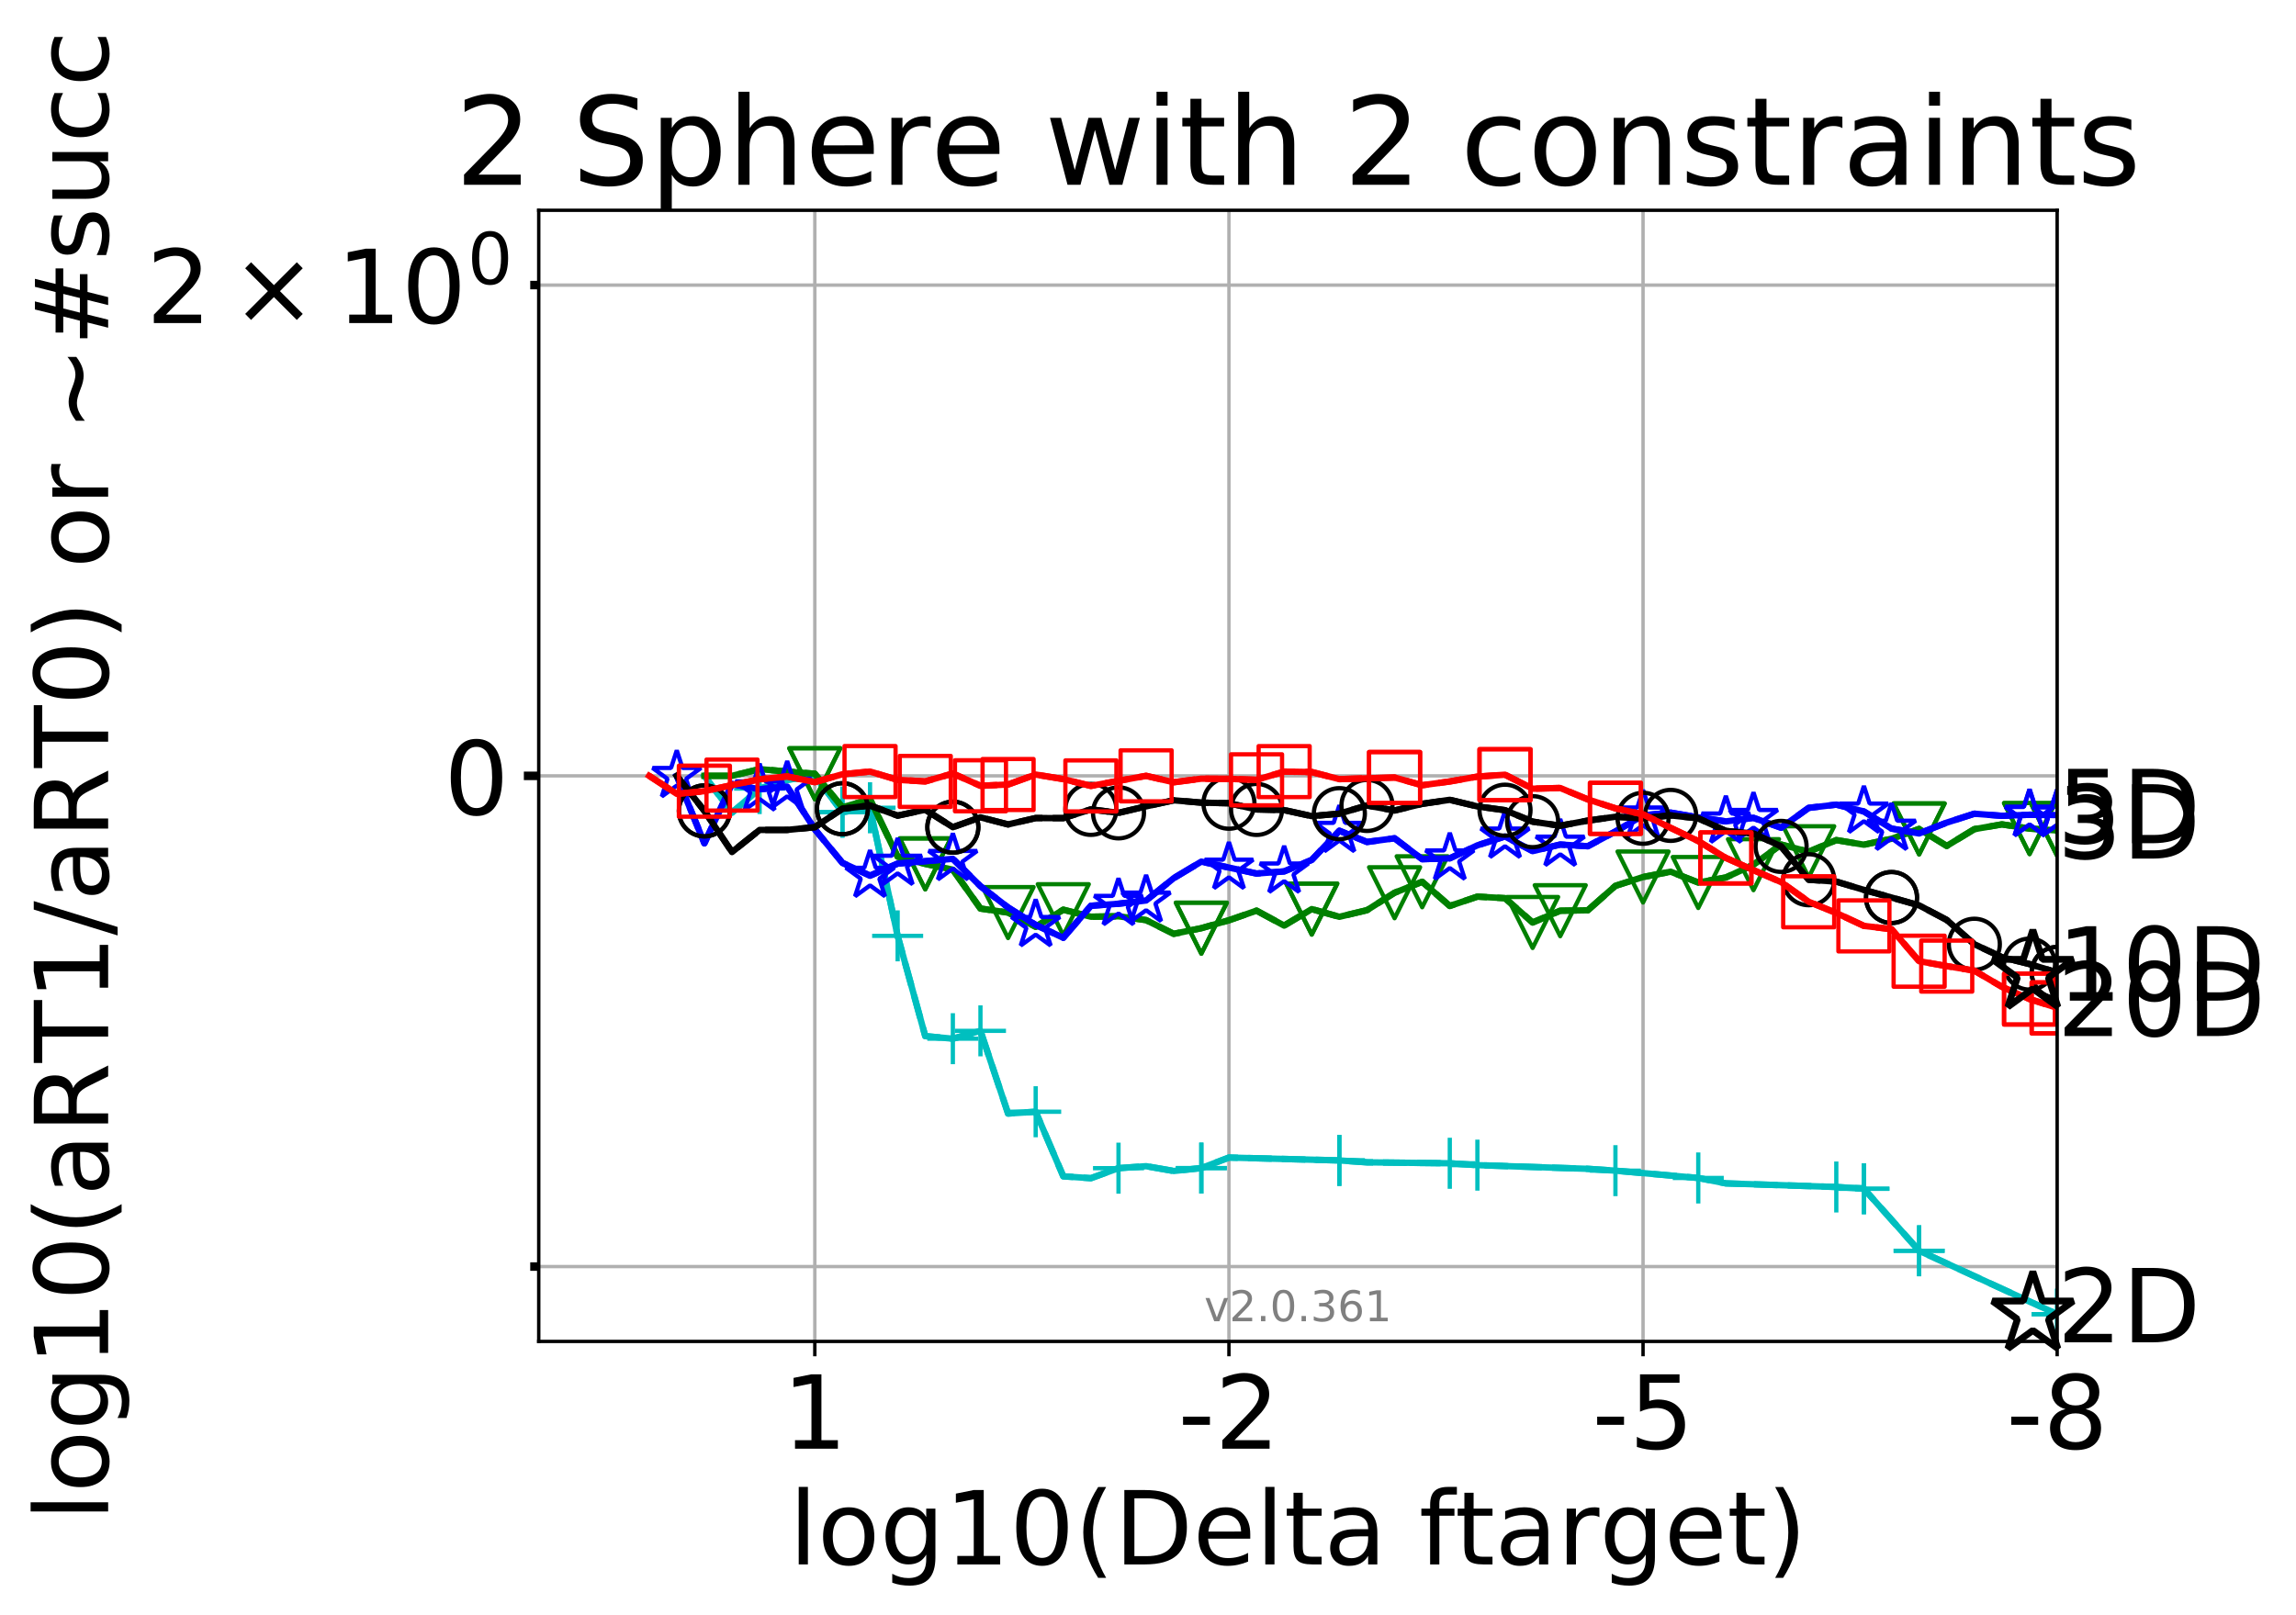 <?xml version="1.0" encoding="utf-8" standalone="no"?>
<!DOCTYPE svg PUBLIC "-//W3C//DTD SVG 1.1//EN"
  "http://www.w3.org/Graphics/SVG/1.1/DTD/svg11.dtd">
<!-- Created with matplotlib (http://matplotlib.org/) -->
<svg height="380pt" version="1.1" viewBox="0 0 540 380" width="540pt" xmlns="http://www.w3.org/2000/svg" xmlns:xlink="http://www.w3.org/1999/xlink">
 <defs>
  <style type="text/css">
*{stroke-linecap:butt;stroke-linejoin:round;}
  </style>
 </defs>
 <g id="figure_1">
  <g id="patch_1">
   <path d="M 0 380.235 
L 540.048 380.235 
L 540.048 0 
L 0 0 
z
" style="fill:#ffffff;"/>
  </g>
  <g id="axes_1">
   <g id="patch_2">
    <path d="M 126.707 315.58 
L 483.827 315.58 
L 483.827 49.468 
L 126.707 49.468 
z
" style="fill:#ffffff;"/>
   </g>
   <g id="matplotlib.axis_1">
    <g id="xtick_1">
     <g id="line2d_1">
      <path clip-path="url(#p5fa9d38472)" d="M 483.827 315.58 
L 483.827 49.468 
" style="fill:none;stroke:#b0b0b0;stroke-linecap:square;stroke-width:0.8;"/>
     </g>
     <g id="line2d_2">
      <defs>
       <path d="M 0 0 
L 0 3.5 
" id="mf16d8c9d19" style="stroke:#000000;stroke-width:0.8;"/>
      </defs>
      <g>
       <use style="stroke:#000000;stroke-width:0.8;" x="483.827" xlink:href="#mf16d8c9d19" y="315.58"/>
      </g>
     </g>
     <g id="text_1">
      <!-- -8 -->
      <defs>
       <path d="M 4.891 31.391 
L 31.203 31.391 
L 31.203 23.391 
L 4.891 23.391 
z
" id="DejaVuSans-2d"/>
       <path d="M 31.781 34.625 
Q 24.75 34.625 20.719 30.859 
Q 16.703 27.094 16.703 20.516 
Q 16.703 13.922 20.719 10.156 
Q 24.75 6.391 31.781 6.391 
Q 38.812 6.391 42.859 10.172 
Q 46.922 13.969 46.922 20.516 
Q 46.922 27.094 42.891 30.859 
Q 38.875 34.625 31.781 34.625 
z
M 21.922 38.812 
Q 15.578 40.375 12.031 44.719 
Q 8.5 49.078 8.5 55.328 
Q 8.5 64.062 14.719 69.141 
Q 20.953 74.219 31.781 74.219 
Q 42.672 74.219 48.875 69.141 
Q 55.078 64.062 55.078 55.328 
Q 55.078 49.078 51.531 44.719 
Q 48 40.375 41.703 38.812 
Q 48.828 37.156 52.797 32.312 
Q 56.781 27.484 56.781 20.516 
Q 56.781 9.906 50.312 4.234 
Q 43.844 -1.422 31.781 -1.422 
Q 19.734 -1.422 13.25 4.234 
Q 6.781 9.906 6.781 20.516 
Q 6.781 27.484 10.781 32.312 
Q 14.797 37.156 21.922 38.812 
z
M 18.312 54.391 
Q 18.312 48.734 21.844 45.562 
Q 25.391 42.391 31.781 42.391 
Q 38.141 42.391 41.719 45.562 
Q 45.312 48.734 45.312 54.391 
Q 45.312 60.062 41.719 63.234 
Q 38.141 66.406 31.781 66.406 
Q 25.391 66.406 21.844 63.234 
Q 18.312 60.062 18.312 54.391 
z
" id="DejaVuSans-38"/>
      </defs>
      <g transform="translate(471.863 340.816)scale(0.24 -0.24)">
       <use xlink:href="#DejaVuSans-2d"/>
       <use x="36.084" xlink:href="#DejaVuSans-38"/>
      </g>
     </g>
    </g>
    <g id="xtick_2">
     <g id="line2d_3">
      <path clip-path="url(#p5fa9d38472)" d="M 386.431 315.58 
L 386.431 49.468 
" style="fill:none;stroke:#b0b0b0;stroke-linecap:square;stroke-width:0.8;"/>
     </g>
     <g id="line2d_4">
      <g>
       <use style="stroke:#000000;stroke-width:0.8;" x="386.431" xlink:href="#mf16d8c9d19" y="315.58"/>
      </g>
     </g>
     <g id="text_2">
      <!-- -5 -->
      <defs>
       <path d="M 10.797 72.906 
L 49.516 72.906 
L 49.516 64.594 
L 19.828 64.594 
L 19.828 46.734 
Q 21.969 47.469 24.109 47.828 
Q 26.266 48.188 28.422 48.188 
Q 40.625 48.188 47.75 41.5 
Q 54.891 34.812 54.891 23.391 
Q 54.891 11.625 47.562 5.094 
Q 40.234 -1.422 26.906 -1.422 
Q 22.312 -1.422 17.547 -0.641 
Q 12.797 0.141 7.719 1.703 
L 7.719 11.625 
Q 12.109 9.234 16.797 8.062 
Q 21.484 6.891 26.703 6.891 
Q 35.156 6.891 40.078 11.328 
Q 45.016 15.766 45.016 23.391 
Q 45.016 31 40.078 35.438 
Q 35.156 39.891 26.703 39.891 
Q 22.75 39.891 18.812 39.016 
Q 14.891 38.141 10.797 36.281 
z
" id="DejaVuSans-35"/>
      </defs>
      <g transform="translate(374.467 340.816)scale(0.24 -0.24)">
       <use xlink:href="#DejaVuSans-2d"/>
       <use x="36.084" xlink:href="#DejaVuSans-35"/>
      </g>
     </g>
    </g>
    <g id="xtick_3">
     <g id="line2d_5">
      <path clip-path="url(#p5fa9d38472)" d="M 289.035 315.58 
L 289.035 49.468 
" style="fill:none;stroke:#b0b0b0;stroke-linecap:square;stroke-width:0.8;"/>
     </g>
     <g id="line2d_6">
      <g>
       <use style="stroke:#000000;stroke-width:0.8;" x="289.035" xlink:href="#mf16d8c9d19" y="315.58"/>
      </g>
     </g>
     <g id="text_3">
      <!-- -2 -->
      <defs>
       <path d="M 19.188 8.297 
L 53.609 8.297 
L 53.609 0 
L 7.328 0 
L 7.328 8.297 
Q 12.938 14.109 22.625 23.891 
Q 32.328 33.688 34.812 36.531 
Q 39.547 41.844 41.422 45.531 
Q 43.312 49.219 43.312 52.781 
Q 43.312 58.594 39.234 62.25 
Q 35.156 65.922 28.609 65.922 
Q 23.969 65.922 18.812 64.312 
Q 13.672 62.703 7.812 59.422 
L 7.812 69.391 
Q 13.766 71.781 18.938 73 
Q 24.125 74.219 28.422 74.219 
Q 39.75 74.219 46.484 68.547 
Q 53.219 62.891 53.219 53.422 
Q 53.219 48.922 51.531 44.891 
Q 49.859 40.875 45.406 35.406 
Q 44.188 33.984 37.641 27.219 
Q 31.109 20.453 19.188 8.297 
z
" id="DejaVuSans-32"/>
      </defs>
      <g transform="translate(277.07 340.816)scale(0.24 -0.24)">
       <use xlink:href="#DejaVuSans-2d"/>
       <use x="36.084" xlink:href="#DejaVuSans-32"/>
      </g>
     </g>
    </g>
    <g id="xtick_4">
     <g id="line2d_7">
      <path clip-path="url(#p5fa9d38472)" d="M 191.638 315.58 
L 191.638 49.468 
" style="fill:none;stroke:#b0b0b0;stroke-linecap:square;stroke-width:0.8;"/>
     </g>
     <g id="line2d_8">
      <g>
       <use style="stroke:#000000;stroke-width:0.8;" x="191.638" xlink:href="#mf16d8c9d19" y="315.58"/>
      </g>
     </g>
     <g id="text_4">
      <!-- 1 -->
      <defs>
       <path d="M 12.406 8.297 
L 28.516 8.297 
L 28.516 63.922 
L 10.984 60.406 
L 10.984 69.391 
L 28.422 72.906 
L 38.281 72.906 
L 38.281 8.297 
L 54.391 8.297 
L 54.391 0 
L 12.406 0 
z
" id="DejaVuSans-31"/>
      </defs>
      <g transform="translate(184.003 340.816)scale(0.24 -0.24)">
       <use xlink:href="#DejaVuSans-31"/>
      </g>
     </g>
    </g>
    <g id="text_5">
     <!-- log10(Delta ftarget) -->
     <defs>
      <path d="M 9.422 75.984 
L 18.406 75.984 
L 18.406 0 
L 9.422 0 
z
" id="DejaVuSans-6c"/>
      <path d="M 30.609 48.391 
Q 23.391 48.391 19.188 42.75 
Q 14.984 37.109 14.984 27.297 
Q 14.984 17.484 19.156 11.844 
Q 23.344 6.203 30.609 6.203 
Q 37.797 6.203 41.984 11.859 
Q 46.188 17.531 46.188 27.297 
Q 46.188 37.016 41.984 42.703 
Q 37.797 48.391 30.609 48.391 
z
M 30.609 56 
Q 42.328 56 49.016 48.375 
Q 55.719 40.766 55.719 27.297 
Q 55.719 13.875 49.016 6.219 
Q 42.328 -1.422 30.609 -1.422 
Q 18.844 -1.422 12.172 6.219 
Q 5.516 13.875 5.516 27.297 
Q 5.516 40.766 12.172 48.375 
Q 18.844 56 30.609 56 
z
" id="DejaVuSans-6f"/>
      <path d="M 45.406 27.984 
Q 45.406 37.75 41.375 43.109 
Q 37.359 48.484 30.078 48.484 
Q 22.859 48.484 18.828 43.109 
Q 14.797 37.75 14.797 27.984 
Q 14.797 18.266 18.828 12.891 
Q 22.859 7.516 30.078 7.516 
Q 37.359 7.516 41.375 12.891 
Q 45.406 18.266 45.406 27.984 
z
M 54.391 6.781 
Q 54.391 -7.172 48.188 -13.984 
Q 42 -20.797 29.203 -20.797 
Q 24.469 -20.797 20.266 -20.094 
Q 16.062 -19.391 12.109 -17.922 
L 12.109 -9.188 
Q 16.062 -11.328 19.922 -12.344 
Q 23.781 -13.375 27.781 -13.375 
Q 36.625 -13.375 41.016 -8.766 
Q 45.406 -4.156 45.406 5.172 
L 45.406 9.625 
Q 42.625 4.781 38.281 2.391 
Q 33.938 0 27.875 0 
Q 17.828 0 11.672 7.656 
Q 5.516 15.328 5.516 27.984 
Q 5.516 40.672 11.672 48.328 
Q 17.828 56 27.875 56 
Q 33.938 56 38.281 53.609 
Q 42.625 51.219 45.406 46.391 
L 45.406 54.688 
L 54.391 54.688 
z
" id="DejaVuSans-67"/>
      <path d="M 31.781 66.406 
Q 24.172 66.406 20.328 58.906 
Q 16.5 51.422 16.5 36.375 
Q 16.5 21.391 20.328 13.891 
Q 24.172 6.391 31.781 6.391 
Q 39.453 6.391 43.281 13.891 
Q 47.125 21.391 47.125 36.375 
Q 47.125 51.422 43.281 58.906 
Q 39.453 66.406 31.781 66.406 
z
M 31.781 74.219 
Q 44.047 74.219 50.516 64.516 
Q 56.984 54.828 56.984 36.375 
Q 56.984 17.969 50.516 8.266 
Q 44.047 -1.422 31.781 -1.422 
Q 19.531 -1.422 13.062 8.266 
Q 6.594 17.969 6.594 36.375 
Q 6.594 54.828 13.062 64.516 
Q 19.531 74.219 31.781 74.219 
z
" id="DejaVuSans-30"/>
      <path d="M 31 75.875 
Q 24.469 64.656 21.281 53.656 
Q 18.109 42.672 18.109 31.391 
Q 18.109 20.125 21.312 9.062 
Q 24.516 -2 31 -13.188 
L 23.188 -13.188 
Q 15.875 -1.703 12.234 9.375 
Q 8.594 20.453 8.594 31.391 
Q 8.594 42.281 12.203 53.312 
Q 15.828 64.359 23.188 75.875 
z
" id="DejaVuSans-28"/>
      <path d="M 19.672 64.797 
L 19.672 8.109 
L 31.594 8.109 
Q 46.688 8.109 53.688 14.938 
Q 60.688 21.781 60.688 36.531 
Q 60.688 51.172 53.688 57.984 
Q 46.688 64.797 31.594 64.797 
z
M 9.812 72.906 
L 30.078 72.906 
Q 51.266 72.906 61.172 64.094 
Q 71.094 55.281 71.094 36.531 
Q 71.094 17.672 61.125 8.828 
Q 51.172 0 30.078 0 
L 9.812 0 
z
" id="DejaVuSans-44"/>
      <path d="M 56.203 29.594 
L 56.203 25.203 
L 14.891 25.203 
Q 15.484 15.922 20.484 11.062 
Q 25.484 6.203 34.422 6.203 
Q 39.594 6.203 44.453 7.469 
Q 49.312 8.734 54.109 11.281 
L 54.109 2.781 
Q 49.266 0.734 44.188 -0.344 
Q 39.109 -1.422 33.891 -1.422 
Q 20.797 -1.422 13.156 6.188 
Q 5.516 13.812 5.516 26.812 
Q 5.516 40.234 12.766 48.109 
Q 20.016 56 32.328 56 
Q 43.359 56 49.781 48.891 
Q 56.203 41.797 56.203 29.594 
z
M 47.219 32.234 
Q 47.125 39.594 43.094 43.984 
Q 39.062 48.391 32.422 48.391 
Q 24.906 48.391 20.391 44.141 
Q 15.875 39.891 15.188 32.172 
z
" id="DejaVuSans-65"/>
      <path d="M 18.312 70.219 
L 18.312 54.688 
L 36.812 54.688 
L 36.812 47.703 
L 18.312 47.703 
L 18.312 18.016 
Q 18.312 11.328 20.141 9.422 
Q 21.969 7.516 27.594 7.516 
L 36.812 7.516 
L 36.812 0 
L 27.594 0 
Q 17.188 0 13.234 3.875 
Q 9.281 7.766 9.281 18.016 
L 9.281 47.703 
L 2.688 47.703 
L 2.688 54.688 
L 9.281 54.688 
L 9.281 70.219 
z
" id="DejaVuSans-74"/>
      <path d="M 34.281 27.484 
Q 23.391 27.484 19.188 25 
Q 14.984 22.516 14.984 16.5 
Q 14.984 11.719 18.141 8.906 
Q 21.297 6.109 26.703 6.109 
Q 34.188 6.109 38.703 11.406 
Q 43.219 16.703 43.219 25.484 
L 43.219 27.484 
z
M 52.203 31.203 
L 52.203 0 
L 43.219 0 
L 43.219 8.297 
Q 40.141 3.328 35.547 0.953 
Q 30.953 -1.422 24.312 -1.422 
Q 15.922 -1.422 10.953 3.297 
Q 6 8.016 6 15.922 
Q 6 25.141 12.172 29.828 
Q 18.359 34.516 30.609 34.516 
L 43.219 34.516 
L 43.219 35.406 
Q 43.219 41.609 39.141 45 
Q 35.062 48.391 27.688 48.391 
Q 23 48.391 18.547 47.266 
Q 14.109 46.141 10.016 43.891 
L 10.016 52.203 
Q 14.938 54.109 19.578 55.047 
Q 24.219 56 28.609 56 
Q 40.484 56 46.344 49.844 
Q 52.203 43.703 52.203 31.203 
z
" id="DejaVuSans-61"/>
      <path id="DejaVuSans-20"/>
      <path d="M 37.109 75.984 
L 37.109 68.5 
L 28.516 68.5 
Q 23.688 68.5 21.797 66.547 
Q 19.922 64.594 19.922 59.516 
L 19.922 54.688 
L 34.719 54.688 
L 34.719 47.703 
L 19.922 47.703 
L 19.922 0 
L 10.891 0 
L 10.891 47.703 
L 2.297 47.703 
L 2.297 54.688 
L 10.891 54.688 
L 10.891 58.5 
Q 10.891 67.625 15.141 71.797 
Q 19.391 75.984 28.609 75.984 
z
" id="DejaVuSans-66"/>
      <path d="M 41.109 46.297 
Q 39.594 47.172 37.812 47.578 
Q 36.031 48 33.891 48 
Q 26.266 48 22.188 43.047 
Q 18.109 38.094 18.109 28.812 
L 18.109 0 
L 9.078 0 
L 9.078 54.688 
L 18.109 54.688 
L 18.109 46.188 
Q 20.953 51.172 25.484 53.578 
Q 30.031 56 36.531 56 
Q 37.453 56 38.578 55.875 
Q 39.703 55.766 41.062 55.516 
z
" id="DejaVuSans-72"/>
      <path d="M 8.016 75.875 
L 15.828 75.875 
Q 23.141 64.359 26.781 53.312 
Q 30.422 42.281 30.422 31.391 
Q 30.422 20.453 26.781 9.375 
Q 23.141 -1.703 15.828 -13.188 
L 8.016 -13.188 
Q 14.5 -2 17.703 9.062 
Q 20.906 20.125 20.906 31.391 
Q 20.906 42.672 17.703 53.656 
Q 14.5 64.656 8.016 75.875 
z
" id="DejaVuSans-29"/>
     </defs>
     <g transform="translate(185.592 368.043)scale(0.24 -0.24)">
      <use xlink:href="#DejaVuSans-6c"/>
      <use x="27.783" xlink:href="#DejaVuSans-6f"/>
      <use x="88.965" xlink:href="#DejaVuSans-67"/>
      <use x="152.441" xlink:href="#DejaVuSans-31"/>
      <use x="216.064" xlink:href="#DejaVuSans-30"/>
      <use x="279.688" xlink:href="#DejaVuSans-28"/>
      <use x="318.701" xlink:href="#DejaVuSans-44"/>
      <use x="395.703" xlink:href="#DejaVuSans-65"/>
      <use x="457.227" xlink:href="#DejaVuSans-6c"/>
      <use x="485.01" xlink:href="#DejaVuSans-74"/>
      <use x="524.219" xlink:href="#DejaVuSans-61"/>
      <use x="585.498" xlink:href="#DejaVuSans-20"/>
      <use x="617.285" xlink:href="#DejaVuSans-66"/>
      <use x="652.475" xlink:href="#DejaVuSans-74"/>
      <use x="691.684" xlink:href="#DejaVuSans-61"/>
      <use x="752.963" xlink:href="#DejaVuSans-72"/>
      <use x="794.061" xlink:href="#DejaVuSans-67"/>
      <use x="857.537" xlink:href="#DejaVuSans-65"/>
      <use x="919.061" xlink:href="#DejaVuSans-74"/>
      <use x="958.27" xlink:href="#DejaVuSans-29"/>
     </g>
    </g>
   </g>
   <g id="matplotlib.axis_2">
    <g id="ytick_1">
     <g id="line2d_9">
      <path clip-path="url(#p5fa9d38472)" d="M 126.707 182.524 
L 483.827 182.524 
" style="fill:none;stroke:#b0b0b0;stroke-linecap:square;stroke-width:0.8;"/>
     </g>
     <g id="line2d_10">
      <defs>
       <path d="M 0 0 
L -3.5 0 
" id="mb67e1ec05f" style="stroke:#000000;stroke-width:2;"/>
      </defs>
      <g>
       <use style="stroke:#000000;stroke-width:2;" x="126.707" xlink:href="#mb67e1ec05f" y="182.524"/>
      </g>
     </g>
     <g id="text_6">
      <!-- 0 -->
      <g transform="translate(104.438 191.642)scale(0.24 -0.24)">
       <use xlink:href="#DejaVuSans-30"/>
      </g>
     </g>
    </g>
    <g id="ytick_2">
     <g id="line2d_11">
      <path clip-path="url(#p5fa9d38472)" d="M 126.707 297.974 
L 483.827 297.974 
" style="fill:none;stroke:#b0b0b0;stroke-linecap:square;stroke-width:0.8;"/>
     </g>
     <g id="line2d_12">
      <defs>
       <path d="M 0 0 
L -2 0 
" id="mf1fe65836f" style="stroke:#000000;stroke-width:2;"/>
      </defs>
      <g>
       <use style="stroke:#000000;stroke-width:2;" x="126.707" xlink:href="#mf1fe65836f" y="297.974"/>
      </g>
     </g>
    </g>
    <g id="ytick_3">
     <g id="line2d_13">
      <path clip-path="url(#p5fa9d38472)" d="M 126.707 67.073 
L 483.827 67.073 
" style="fill:none;stroke:#b0b0b0;stroke-linecap:square;stroke-width:0.8;"/>
     </g>
     <g id="line2d_14">
      <g>
       <use style="stroke:#000000;stroke-width:2;" x="126.707" xlink:href="#mf1fe65836f" y="67.073"/>
      </g>
     </g>
     <g id="text_7">
      <!-- $\mathdefault{2\times10^{0}}$ -->
      <defs>
       <path d="M 70.125 53.719 
L 47.797 31.297 
L 70.125 8.984 
L 64.312 3.078 
L 41.891 25.484 
L 19.484 3.078 
L 13.719 8.984 
L 35.984 31.297 
L 13.719 53.719 
L 19.484 59.625 
L 41.891 37.203 
L 64.312 59.625 
z
" id="DejaVuSans-d7"/>
      </defs>
      <g transform="translate(34.428 76.191)scale(0.24 -0.24)">
       <use transform="translate(0 0.766)" xlink:href="#DejaVuSans-32"/>
       <use transform="translate(83.105 0.766)" xlink:href="#DejaVuSans-d7"/>
       <use transform="translate(186.377 0.766)" xlink:href="#DejaVuSans-31"/>
       <use transform="translate(250 0.766)" xlink:href="#DejaVuSans-30"/>
       <use transform="translate(314.58 39.047)scale(0.7)" xlink:href="#DejaVuSans-30"/>
      </g>
     </g>
    </g>
    <g id="text_8">
     <!-- log10(aRT1/aRT0) or ~#succ -->
     <defs>
      <path d="M 44.391 34.188 
Q 47.562 33.109 50.562 29.594 
Q 53.562 26.078 56.594 19.922 
L 66.609 0 
L 56 0 
L 46.688 18.703 
Q 43.062 26.031 39.672 28.422 
Q 36.281 30.812 30.422 30.812 
L 19.672 30.812 
L 19.672 0 
L 9.812 0 
L 9.812 72.906 
L 32.078 72.906 
Q 44.578 72.906 50.734 67.672 
Q 56.891 62.453 56.891 51.906 
Q 56.891 45.016 53.688 40.469 
Q 50.484 35.938 44.391 34.188 
z
M 19.672 64.797 
L 19.672 38.922 
L 32.078 38.922 
Q 39.203 38.922 42.844 42.219 
Q 46.484 45.516 46.484 51.906 
Q 46.484 58.297 42.844 61.547 
Q 39.203 64.797 32.078 64.797 
z
" id="DejaVuSans-52"/>
      <path d="M -0.297 72.906 
L 61.375 72.906 
L 61.375 64.594 
L 35.5 64.594 
L 35.5 0 
L 25.594 0 
L 25.594 64.594 
L -0.297 64.594 
z
" id="DejaVuSans-54"/>
      <path d="M 25.391 72.906 
L 33.688 72.906 
L 8.297 -9.281 
L 0 -9.281 
z
" id="DejaVuSans-2f"/>
      <path d="M 73.188 39.891 
L 73.188 31.203 
Q 68.062 27.344 63.688 25.688 
Q 59.328 24.031 54.594 24.031 
Q 49.219 24.031 42.094 26.906 
Q 41.547 27.094 41.312 27.203 
Q 40.969 27.344 40.234 27.594 
Q 32.672 30.609 28.078 30.609 
Q 23.781 30.609 19.578 28.734 
Q 15.375 26.859 10.594 22.797 
L 10.594 31.5 
Q 15.719 35.359 20.094 37.031 
Q 24.469 38.719 29.203 38.719 
Q 34.578 38.719 41.75 35.797 
Q 42.234 35.594 42.484 35.5 
Q 42.875 35.359 43.562 35.109 
Q 51.125 32.078 55.719 32.078 
Q 59.906 32.078 64.031 33.938 
Q 68.172 35.797 73.188 39.891 
z
" id="DejaVuSans-7e"/>
      <path d="M 51.125 44 
L 36.922 44 
L 32.812 27.688 
L 47.125 27.688 
z
M 43.797 71.781 
L 38.719 51.516 
L 52.984 51.516 
L 58.109 71.781 
L 65.922 71.781 
L 60.891 51.516 
L 76.125 51.516 
L 76.125 44 
L 58.984 44 
L 54.984 27.688 
L 70.516 27.688 
L 70.516 20.219 
L 53.078 20.219 
L 48 0 
L 40.188 0 
L 45.219 20.219 
L 30.906 20.219 
L 25.875 0 
L 18.016 0 
L 23.094 20.219 
L 7.719 20.219 
L 7.719 27.688 
L 24.906 27.688 
L 29 44 
L 13.281 44 
L 13.281 51.516 
L 30.906 51.516 
L 35.891 71.781 
z
" id="DejaVuSans-23"/>
      <path d="M 44.281 53.078 
L 44.281 44.578 
Q 40.484 46.531 36.375 47.5 
Q 32.281 48.484 27.875 48.484 
Q 21.188 48.484 17.844 46.438 
Q 14.5 44.391 14.5 40.281 
Q 14.5 37.156 16.891 35.375 
Q 19.281 33.594 26.516 31.984 
L 29.594 31.297 
Q 39.156 29.25 43.188 25.516 
Q 47.219 21.781 47.219 15.094 
Q 47.219 7.469 41.188 3.016 
Q 35.156 -1.422 24.609 -1.422 
Q 20.219 -1.422 15.453 -0.562 
Q 10.688 0.297 5.422 2 
L 5.422 11.281 
Q 10.406 8.688 15.234 7.391 
Q 20.062 6.109 24.812 6.109 
Q 31.156 6.109 34.562 8.281 
Q 37.984 10.453 37.984 14.406 
Q 37.984 18.062 35.516 20.016 
Q 33.062 21.969 24.703 23.781 
L 21.578 24.516 
Q 13.234 26.266 9.516 29.906 
Q 5.812 33.547 5.812 39.891 
Q 5.812 47.609 11.281 51.797 
Q 16.75 56 26.812 56 
Q 31.781 56 36.172 55.266 
Q 40.578 54.547 44.281 53.078 
z
" id="DejaVuSans-73"/>
      <path d="M 8.5 21.578 
L 8.5 54.688 
L 17.484 54.688 
L 17.484 21.922 
Q 17.484 14.156 20.5 10.266 
Q 23.531 6.391 29.594 6.391 
Q 36.859 6.391 41.078 11.031 
Q 45.312 15.672 45.312 23.688 
L 45.312 54.688 
L 54.297 54.688 
L 54.297 0 
L 45.312 0 
L 45.312 8.406 
Q 42.047 3.422 37.719 1 
Q 33.406 -1.422 27.688 -1.422 
Q 18.266 -1.422 13.375 4.438 
Q 8.5 10.297 8.5 21.578 
z
M 31.109 56 
z
" id="DejaVuSans-75"/>
      <path d="M 48.781 52.594 
L 48.781 44.188 
Q 44.969 46.297 41.141 47.344 
Q 37.312 48.391 33.406 48.391 
Q 24.656 48.391 19.812 42.844 
Q 14.984 37.312 14.984 27.297 
Q 14.984 17.281 19.812 11.734 
Q 24.656 6.203 33.406 6.203 
Q 37.312 6.203 41.141 7.25 
Q 44.969 8.297 48.781 10.406 
L 48.781 2.094 
Q 45.016 0.344 40.984 -0.531 
Q 36.969 -1.422 32.422 -1.422 
Q 20.062 -1.422 12.781 6.344 
Q 5.516 14.109 5.516 27.297 
Q 5.516 40.672 12.859 48.328 
Q 20.219 56 33.016 56 
Q 37.156 56 41.109 55.141 
Q 45.062 54.297 48.781 52.594 
z
" id="DejaVuSans-63"/>
     </defs>
     <g transform="translate(25.436 357.848)rotate(-90)scale(0.24 -0.24)">
      <use xlink:href="#DejaVuSans-6c"/>
      <use x="27.783" xlink:href="#DejaVuSans-6f"/>
      <use x="88.965" xlink:href="#DejaVuSans-67"/>
      <use x="152.441" xlink:href="#DejaVuSans-31"/>
      <use x="216.064" xlink:href="#DejaVuSans-30"/>
      <use x="279.688" xlink:href="#DejaVuSans-28"/>
      <use x="318.701" xlink:href="#DejaVuSans-61"/>
      <use x="379.98" xlink:href="#DejaVuSans-52"/>
      <use x="449.354" xlink:href="#DejaVuSans-54"/>
      <use x="510.438" xlink:href="#DejaVuSans-31"/>
      <use x="574.061" xlink:href="#DejaVuSans-2f"/>
      <use x="607.752" xlink:href="#DejaVuSans-61"/>
      <use x="669.031" xlink:href="#DejaVuSans-52"/>
      <use x="738.404" xlink:href="#DejaVuSans-54"/>
      <use x="799.488" xlink:href="#DejaVuSans-30"/>
      <use x="863.111" xlink:href="#DejaVuSans-29"/>
      <use x="902.125" xlink:href="#DejaVuSans-20"/>
      <use x="933.912" xlink:href="#DejaVuSans-6f"/>
      <use x="995.094" xlink:href="#DejaVuSans-72"/>
      <use x="1036.207" xlink:href="#DejaVuSans-20"/>
      <use x="1067.994" xlink:href="#DejaVuSans-7e"/>
      <use x="1151.783" xlink:href="#DejaVuSans-23"/>
      <use x="1235.572" xlink:href="#DejaVuSans-73"/>
      <use x="1287.672" xlink:href="#DejaVuSans-75"/>
      <use x="1351.051" xlink:href="#DejaVuSans-63"/>
      <use x="1406.031" xlink:href="#DejaVuSans-63"/>
     </g>
    </g>
   </g>
   <g id="line2d_15">
    <path clip-path="url(#p5fa9d38472)" d="M 165.666 182.524 
L 172.159 191.178 
L 178.652 185.525 
L 185.145 183.473 
L 191.638 182.524 
L 198.131 191.067 
L 204.625 190.039 
L 211.118 220.166 
L 217.611 243.758 
L 224.104 244.363 
L 230.597 242.517 
L 237.09 261.972 
L 243.583 261.549 
L 250.076 276.74 
L 256.569 277.182 
L 263.062 274.823 
L 269.555 274.355 
L 276.049 275.485 
L 282.542 274.801 
L 289.035 272.325 
L 315.007 273.002 
L 321.5 273.448 
L 340.979 273.672 
L 347.473 274.11 
L 373.445 274.978 
L 379.938 275.41 
L 399.417 277.127 
L 405.91 278.403 
L 431.883 279.249 
L 438.376 279.67 
L 451.362 294.259 
L 483.827 309.169 
" style="fill:none;stroke:#00bfbf;stroke-dasharray:5.55,2.4;stroke-dashoffset:0;stroke-width:1.5;"/>
   </g>
   <g id="line2d_16">
    <defs>
     <path d="M -6 0 
L 6 0 
M 0 6 
L 0 -6 
" id="mc8a406c717" style="stroke:#00bfbf;"/>
    </defs>
    <g clip-path="url(#p5fa9d38472)">
     <use style="fill:none;stroke:#00bfbf;" x="198.131" xlink:href="#mc8a406c717" y="191.067"/>
     <use style="fill:none;stroke:#00bfbf;" x="204.625" xlink:href="#mc8a406c717" y="190.039"/>
     <use style="fill:none;stroke:#00bfbf;" x="224.104" xlink:href="#mc8a406c717" y="244.363"/>
     <use style="fill:none;stroke:#00bfbf;" x="243.583" xlink:href="#mc8a406c717" y="261.549"/>
     <use style="fill:none;stroke:#00bfbf;" x="282.542" xlink:href="#mc8a406c717" y="274.801"/>
     <use style="fill:none;stroke:#00bfbf;" x="315.007" xlink:href="#mc8a406c717" y="273.002"/>
     <use style="fill:none;stroke:#00bfbf;" x="340.979" xlink:href="#mc8a406c717" y="273.672"/>
     <use style="fill:none;stroke:#00bfbf;" x="379.938" xlink:href="#mc8a406c717" y="275.41"/>
     <use style="fill:none;stroke:#00bfbf;" x="431.883" xlink:href="#mc8a406c717" y="279.249"/>
     <use style="fill:none;stroke:#00bfbf;" x="438.376" xlink:href="#mc8a406c717" y="279.67"/>
     <use style="fill:none;stroke:#00bfbf;" x="451.362" xlink:href="#mc8a406c717" y="294.259"/>
     <use style="fill:none;stroke:#00bfbf;" x="483.827" xlink:href="#mc8a406c717" y="309.169"/>
    </g>
   </g>
   <g id="line2d_17"/>
   <g id="line2d_18">
    <path clip-path="url(#p5fa9d38472)" d="M 165.666 182.524 
L 172.159 191.178 
L 178.652 185.525 
L 185.145 183.473 
L 191.638 182.524 
L 198.131 191.067 
L 204.625 190.039 
L 211.118 220.166 
L 217.611 243.758 
L 224.104 244.363 
L 230.597 242.517 
L 237.09 261.972 
L 243.583 261.549 
L 250.076 276.74 
L 256.569 277.182 
L 263.062 274.823 
L 269.555 274.355 
L 276.049 275.485 
L 282.542 274.801 
L 289.035 272.325 
L 315.007 273.002 
L 321.5 273.448 
L 340.979 273.672 
L 347.473 274.11 
L 373.445 274.978 
L 379.938 275.41 
L 399.417 277.127 
L 405.91 278.403 
L 431.883 279.249 
L 438.376 279.67 
L 451.362 294.259 
L 483.827 309.169 
" style="fill:none;stroke:#00bfbf;stroke-linecap:square;stroke-width:1.5;"/>
   </g>
   <g id="line2d_19">
    <g clip-path="url(#p5fa9d38472)">
     <use style="fill:none;stroke:#00bfbf;" x="178.652" xlink:href="#mc8a406c717" y="185.525"/>
     <use style="fill:none;stroke:#00bfbf;" x="198.131" xlink:href="#mc8a406c717" y="191.067"/>
     <use style="fill:none;stroke:#00bfbf;" x="211.118" xlink:href="#mc8a406c717" y="220.166"/>
     <use style="fill:none;stroke:#00bfbf;" x="230.597" xlink:href="#mc8a406c717" y="242.517"/>
     <use style="fill:none;stroke:#00bfbf;" x="263.062" xlink:href="#mc8a406c717" y="274.823"/>
     <use style="fill:none;stroke:#00bfbf;" x="282.542" xlink:href="#mc8a406c717" y="274.801"/>
     <use style="fill:none;stroke:#00bfbf;" x="315.007" xlink:href="#mc8a406c717" y="273.002"/>
     <use style="fill:none;stroke:#00bfbf;" x="347.473" xlink:href="#mc8a406c717" y="274.11"/>
     <use style="fill:none;stroke:#00bfbf;" x="399.417" xlink:href="#mc8a406c717" y="277.127"/>
     <use style="fill:none;stroke:#00bfbf;" x="438.376" xlink:href="#mc8a406c717" y="279.67"/>
     <use style="fill:none;stroke:#00bfbf;" x="451.362" xlink:href="#mc8a406c717" y="294.259"/>
     <use style="fill:none;stroke:#00bfbf;" x="483.827" xlink:href="#mc8a406c717" y="309.169"/>
    </g>
   </g>
   <g id="line2d_20">
    <path clip-path="url(#p5fa9d38472)" d="M 165.666 182.524 
L 172.159 182.524 
L 178.652 180.945 
L 185.145 181.514 
L 191.638 182.032 
L 198.131 189.928 
L 204.625 188.046 
L 211.118 201.53 
L 217.611 203.238 
L 224.104 204.601 
L 230.597 213.748 
L 237.09 214.69 
L 243.583 218.033 
L 250.076 214.016 
L 256.569 215.664 
L 263.062 215.562 
L 269.555 216.465 
L 276.049 219.691 
L 282.542 218.365 
L 289.035 216.501 
L 295.528 214.238 
L 302.021 217.752 
L 308.514 213.874 
L 315.007 215.686 
L 321.5 214.13 
L 327.993 210.026 
L 334.486 207.446 
L 340.979 213.135 
L 347.473 210.938 
L 353.966 211.308 
L 360.459 217.024 
L 366.952 214.256 
L 373.445 214.148 
L 379.938 208.402 
L 386.431 206.328 
L 392.924 205.075 
L 399.417 207.618 
L 405.91 206.433 
L 412.404 203.422 
L 418.897 198.684 
L 425.39 200.383 
L 431.883 197.641 
L 438.376 198.726 
L 444.869 197.326 
L 451.362 195.017 
L 457.855 199.014 
L 464.348 195.064 
L 470.841 193.942 
L 477.334 194.932 
L 483.827 195.369 
" style="fill:none;stroke:#008000;stroke-dasharray:5.55,2.4;stroke-dashoffset:0;stroke-width:1.5;"/>
   </g>
   <g id="line2d_21">
    <defs>
     <path d="M -0 6 
L 6 -6 
L -6 -6 
z
" id="mf3b83cc2a4" style="stroke:#008000;stroke-linejoin:miter;"/>
    </defs>
    <g clip-path="url(#p5fa9d38472)">
     <use style="fill:none;stroke:#008000;stroke-linejoin:miter;" x="191.638" xlink:href="#mf3b83cc2a4" y="182.032"/>
     <use style="fill:none;stroke:#008000;stroke-linejoin:miter;" x="217.611" xlink:href="#mf3b83cc2a4" y="203.238"/>
     <use style="fill:none;stroke:#008000;stroke-linejoin:miter;" x="250.076" xlink:href="#mf3b83cc2a4" y="214.016"/>
     <use style="fill:none;stroke:#008000;stroke-linejoin:miter;" x="282.542" xlink:href="#mf3b83cc2a4" y="218.365"/>
     <use style="fill:none;stroke:#008000;stroke-linejoin:miter;" x="308.514" xlink:href="#mf3b83cc2a4" y="213.874"/>
     <use style="fill:none;stroke:#008000;stroke-linejoin:miter;" x="334.486" xlink:href="#mf3b83cc2a4" y="207.446"/>
     <use style="fill:none;stroke:#008000;stroke-linejoin:miter;" x="360.459" xlink:href="#mf3b83cc2a4" y="217.024"/>
     <use style="fill:none;stroke:#008000;stroke-linejoin:miter;" x="399.417" xlink:href="#mf3b83cc2a4" y="207.618"/>
     <use style="fill:none;stroke:#008000;stroke-linejoin:miter;" x="425.39" xlink:href="#mf3b83cc2a4" y="200.383"/>
     <use style="fill:none;stroke:#008000;stroke-linejoin:miter;" x="451.362" xlink:href="#mf3b83cc2a4" y="195.017"/>
     <use style="fill:none;stroke:#008000;stroke-linejoin:miter;" x="477.334" xlink:href="#mf3b83cc2a4" y="194.932"/>
     <use style="fill:none;stroke:#008000;stroke-linejoin:miter;" x="483.827" xlink:href="#mf3b83cc2a4" y="195.369"/>
    </g>
   </g>
   <g id="line2d_22"/>
   <g id="line2d_23">
    <path clip-path="url(#p5fa9d38472)" d="M 165.666 182.524 
L 172.159 182.524 
L 178.652 180.945 
L 185.145 181.514 
L 191.638 182.032 
L 198.131 189.928 
L 204.625 188.046 
L 211.118 201.53 
L 217.611 203.238 
L 224.104 204.601 
L 230.597 213.748 
L 237.09 214.69 
L 243.583 218.033 
L 250.076 214.016 
L 256.569 215.664 
L 263.062 215.562 
L 269.555 216.465 
L 276.049 219.691 
L 282.542 218.365 
L 289.035 216.501 
L 295.528 214.238 
L 302.021 217.752 
L 308.514 213.874 
L 315.007 215.686 
L 321.5 214.13 
L 327.993 210.026 
L 334.486 207.446 
L 340.979 213.135 
L 347.473 210.938 
L 353.966 211.308 
L 360.459 217.024 
L 366.952 214.256 
L 373.445 214.148 
L 379.938 208.402 
L 386.431 206.328 
L 392.924 205.075 
L 399.417 207.618 
L 405.91 206.433 
L 412.404 203.422 
L 418.897 198.684 
L 425.39 200.383 
L 431.883 197.641 
L 438.376 198.726 
L 444.869 197.326 
L 451.362 195.017 
L 457.855 199.014 
L 464.348 195.064 
L 470.841 193.942 
L 477.334 194.932 
L 483.827 195.369 
" style="fill:none;stroke:#008000;stroke-linecap:square;stroke-width:1.5;"/>
   </g>
   <g id="line2d_24">
    <g clip-path="url(#p5fa9d38472)">
     <use style="fill:none;stroke:#008000;stroke-linejoin:miter;" x="191.638" xlink:href="#mf3b83cc2a4" y="182.032"/>
     <use style="fill:none;stroke:#008000;stroke-linejoin:miter;" x="217.611" xlink:href="#mf3b83cc2a4" y="203.238"/>
     <use style="fill:none;stroke:#008000;stroke-linejoin:miter;" x="237.09" xlink:href="#mf3b83cc2a4" y="214.69"/>
     <use style="fill:none;stroke:#008000;stroke-linejoin:miter;" x="282.542" xlink:href="#mf3b83cc2a4" y="218.365"/>
     <use style="fill:none;stroke:#008000;stroke-linejoin:miter;" x="308.514" xlink:href="#mf3b83cc2a4" y="213.874"/>
     <use style="fill:none;stroke:#008000;stroke-linejoin:miter;" x="327.993" xlink:href="#mf3b83cc2a4" y="210.026"/>
     <use style="fill:none;stroke:#008000;stroke-linejoin:miter;" x="366.952" xlink:href="#mf3b83cc2a4" y="214.256"/>
     <use style="fill:none;stroke:#008000;stroke-linejoin:miter;" x="386.431" xlink:href="#mf3b83cc2a4" y="206.328"/>
     <use style="fill:none;stroke:#008000;stroke-linejoin:miter;" x="412.404" xlink:href="#mf3b83cc2a4" y="203.422"/>
     <use style="fill:none;stroke:#008000;stroke-linejoin:miter;" x="451.362" xlink:href="#mf3b83cc2a4" y="195.017"/>
     <use style="fill:none;stroke:#008000;stroke-linejoin:miter;" x="477.334" xlink:href="#mf3b83cc2a4" y="194.932"/>
     <use style="fill:none;stroke:#008000;stroke-linejoin:miter;" x="483.827" xlink:href="#mf3b83cc2a4" y="195.369"/>
    </g>
   </g>
   <g id="line2d_25">
    <path clip-path="url(#p5fa9d38472)" d="M 159.173 182.524 
L 165.666 198.399 
L 172.159 184.449 
L 178.652 185.686 
L 185.145 185.051 
L 191.638 195.093 
L 198.131 202.992 
L 204.625 206.008 
L 211.118 203.172 
L 217.611 202.604 
L 224.104 202.05 
L 230.597 208.492 
L 237.09 213.483 
L 243.583 217.594 
L 250.076 220.623 
L 256.569 213.092 
L 263.062 212.616 
L 269.555 211.848 
L 276.049 206.594 
L 282.542 202.705 
L 289.035 204.104 
L 295.528 205.507 
L 302.021 205.005 
L 308.514 202.302 
L 315.007 195.438 
L 321.5 198.081 
L 327.993 197.215 
L 334.486 202.132 
L 340.979 201.931 
L 347.473 198.872 
L 353.966 196.788 
L 360.459 200.233 
L 366.952 198.687 
L 373.445 199.084 
L 379.938 195.615 
L 386.431 191.83 
L 392.924 191.183 
L 399.417 192.294 
L 405.91 193.245 
L 412.404 192.41 
L 418.897 194.731 
L 425.39 190.059 
L 431.883 189.298 
L 438.376 190.906 
L 444.869 194.935 
L 451.362 196.082 
L 457.855 193.529 
L 464.348 191.437 
L 470.841 191.93 
L 477.334 191.679 
L 483.827 191.755 
" style="fill:none;stroke:#0000ff;stroke-dasharray:5.55,2.4;stroke-dashoffset:0;stroke-width:1.5;"/>
   </g>
   <g id="line2d_26">
    <defs>
     <path d="M 0 -6 
L -1.347 -1.854 
L -5.706 -1.854 
L -2.18 0.708 
L -3.527 4.854 
L -0 2.292 
L 3.527 4.854 
L 2.18 0.708 
L 5.706 -1.854 
L 1.347 -1.854 
z
" id="md149a877c9" style="stroke:#0000ff;stroke-linejoin:bevel;"/>
    </defs>
    <g clip-path="url(#p5fa9d38472)">
     <use style="fill:none;stroke:#0000ff;stroke-linejoin:bevel;" x="159.173" xlink:href="#md149a877c9" y="182.524"/>
     <use style="fill:none;stroke:#0000ff;stroke-linejoin:bevel;" x="185.145" xlink:href="#md149a877c9" y="185.051"/>
     <use style="fill:none;stroke:#0000ff;stroke-linejoin:bevel;" x="211.118" xlink:href="#md149a877c9" y="203.172"/>
     <use style="fill:none;stroke:#0000ff;stroke-linejoin:bevel;" x="243.583" xlink:href="#md149a877c9" y="217.594"/>
     <use style="fill:none;stroke:#0000ff;stroke-linejoin:bevel;" x="269.555" xlink:href="#md149a877c9" y="211.848"/>
     <use style="fill:none;stroke:#0000ff;stroke-linejoin:bevel;" x="302.021" xlink:href="#md149a877c9" y="205.005"/>
     <use style="fill:none;stroke:#0000ff;stroke-linejoin:bevel;" x="340.979" xlink:href="#md149a877c9" y="201.931"/>
     <use style="fill:none;stroke:#0000ff;stroke-linejoin:bevel;" x="366.952" xlink:href="#md149a877c9" y="198.687"/>
     <use style="fill:none;stroke:#0000ff;stroke-linejoin:bevel;" x="405.91" xlink:href="#md149a877c9" y="193.245"/>
     <use style="fill:none;stroke:#0000ff;stroke-linejoin:bevel;" x="438.376" xlink:href="#md149a877c9" y="190.906"/>
     <use style="fill:none;stroke:#0000ff;stroke-linejoin:bevel;" x="477.334" xlink:href="#md149a877c9" y="191.679"/>
     <use style="fill:none;stroke:#0000ff;stroke-linejoin:bevel;" x="483.827" xlink:href="#md149a877c9" y="191.755"/>
    </g>
   </g>
   <g id="line2d_27"/>
   <g id="line2d_28">
    <path clip-path="url(#p5fa9d38472)" d="M 159.173 182.524 
L 165.666 198.399 
L 172.159 184.449 
L 178.652 185.686 
L 185.145 185.051 
L 191.638 195.093 
L 198.131 202.992 
L 204.625 206.008 
L 211.118 203.172 
L 217.611 202.604 
L 224.104 202.05 
L 230.597 208.492 
L 237.09 213.483 
L 243.583 217.594 
L 250.076 220.623 
L 256.569 213.092 
L 263.062 212.616 
L 269.555 211.848 
L 276.049 206.594 
L 282.542 202.705 
L 289.035 204.104 
L 295.528 205.507 
L 302.021 205.005 
L 308.514 202.302 
L 315.007 195.438 
L 321.5 198.081 
L 327.993 197.215 
L 334.486 202.132 
L 340.979 201.931 
L 347.473 198.872 
L 353.966 196.788 
L 360.459 200.233 
L 366.952 198.687 
L 373.445 199.084 
L 379.938 195.615 
L 386.431 191.83 
L 392.924 191.183 
L 399.417 192.294 
L 405.91 193.245 
L 412.404 192.41 
L 418.897 194.731 
L 425.39 190.059 
L 431.883 189.298 
L 438.376 190.906 
L 444.869 194.935 
L 451.362 196.082 
L 457.855 193.529 
L 464.348 191.437 
L 470.841 191.93 
L 477.334 191.679 
L 483.827 191.755 
" style="fill:none;stroke:#0000ff;stroke-linecap:square;stroke-width:1.5;"/>
   </g>
   <g id="line2d_29">
    <g clip-path="url(#p5fa9d38472)">
     <use style="fill:none;stroke:#0000ff;stroke-linejoin:bevel;" x="178.652" xlink:href="#md149a877c9" y="185.686"/>
     <use style="fill:none;stroke:#0000ff;stroke-linejoin:bevel;" x="204.625" xlink:href="#md149a877c9" y="206.008"/>
     <use style="fill:none;stroke:#0000ff;stroke-linejoin:bevel;" x="224.104" xlink:href="#md149a877c9" y="202.05"/>
     <use style="fill:none;stroke:#0000ff;stroke-linejoin:bevel;" x="263.062" xlink:href="#md149a877c9" y="212.616"/>
     <use style="fill:none;stroke:#0000ff;stroke-linejoin:bevel;" x="289.035" xlink:href="#md149a877c9" y="204.104"/>
     <use style="fill:none;stroke:#0000ff;stroke-linejoin:bevel;" x="315.007" xlink:href="#md149a877c9" y="195.438"/>
     <use style="fill:none;stroke:#0000ff;stroke-linejoin:bevel;" x="353.966" xlink:href="#md149a877c9" y="196.788"/>
     <use style="fill:none;stroke:#0000ff;stroke-linejoin:bevel;" x="386.431" xlink:href="#md149a877c9" y="191.83"/>
     <use style="fill:none;stroke:#0000ff;stroke-linejoin:bevel;" x="412.404" xlink:href="#md149a877c9" y="192.41"/>
     <use style="fill:none;stroke:#0000ff;stroke-linejoin:bevel;" x="444.869" xlink:href="#md149a877c9" y="194.935"/>
     <use style="fill:none;stroke:#0000ff;stroke-linejoin:bevel;" x="477.334" xlink:href="#md149a877c9" y="191.679"/>
     <use style="fill:none;stroke:#0000ff;stroke-linejoin:bevel;" x="483.827" xlink:href="#md149a877c9" y="191.755"/>
    </g>
   </g>
   <g id="line2d_30">
    <path clip-path="url(#p5fa9d38472)" d="M 159.173 182.524 
L 165.666 190.768 
L 172.159 200.451 
L 178.652 195.251 
L 185.145 195.243 
L 191.638 194.607 
L 198.131 190.256 
L 204.625 189.501 
L 211.118 191.886 
L 217.611 190.495 
L 224.104 194.604 
L 230.597 192.283 
L 237.09 193.954 
L 243.583 192.456 
L 250.076 192.476 
L 256.569 190.411 
L 263.062 191.234 
L 269.555 189.702 
L 276.049 188.278 
L 282.542 188.829 
L 289.035 188.97 
L 295.528 190.426 
L 302.021 190.581 
L 308.514 192.002 
L 315.007 191.419 
L 321.5 189.491 
L 327.993 190.677 
L 334.486 189.111 
L 340.979 188.163 
L 347.473 189.717 
L 353.966 190.606 
L 360.459 193.301 
L 366.952 194.258 
L 373.445 193.053 
L 379.938 192.155 
L 386.431 192.509 
L 392.924 191.828 
L 399.417 192.518 
L 405.91 195.485 
L 412.404 196.105 
L 418.897 199.121 
L 425.39 206.964 
L 431.883 207.411 
L 438.376 209.361 
L 444.869 211.151 
L 451.362 212.995 
L 457.855 216.424 
L 464.348 222.141 
L 470.841 225.199 
L 477.334 226.81 
L 483.827 228.783 
" style="fill:none;stroke:#000000;stroke-dasharray:5.55,2.4;stroke-dashoffset:0;stroke-width:1.5;"/>
   </g>
   <g id="line2d_31">
    <defs>
     <path d="M 0 6 
C 1.591 6 3.117 5.368 4.243 4.243 
C 5.368 3.117 6 1.591 6 0 
C 6 -1.591 5.368 -3.117 4.243 -4.243 
C 3.117 -5.368 1.591 -6 0 -6 
C -1.591 -6 -3.117 -5.368 -4.243 -4.243 
C -5.368 -3.117 -6 -1.591 -6 0 
C -6 1.591 -5.368 3.117 -4.243 4.243 
C -3.117 5.368 -1.591 6 0 6 
z
" id="mb864999e58" style="stroke:#000000;"/>
    </defs>
    <g clip-path="url(#p5fa9d38472)">
     <use style="fill:none;stroke:#000000;" x="165.666" xlink:href="#mb864999e58" y="190.768"/>
     <use style="fill:none;stroke:#000000;" x="198.131" xlink:href="#mb864999e58" y="190.256"/>
     <use style="fill:none;stroke:#000000;" x="224.104" xlink:href="#mb864999e58" y="194.604"/>
     <use style="fill:none;stroke:#000000;" x="263.062" xlink:href="#mb864999e58" y="191.234"/>
     <use style="fill:none;stroke:#000000;" x="295.528" xlink:href="#mb864999e58" y="190.426"/>
     <use style="fill:none;stroke:#000000;" x="315.007" xlink:href="#mb864999e58" y="191.419"/>
     <use style="fill:none;stroke:#000000;" x="353.966" xlink:href="#mb864999e58" y="190.606"/>
     <use style="fill:none;stroke:#000000;" x="386.431" xlink:href="#mb864999e58" y="192.509"/>
     <use style="fill:none;stroke:#000000;" x="418.897" xlink:href="#mb864999e58" y="199.121"/>
     <use style="fill:none;stroke:#000000;" x="444.869" xlink:href="#mb864999e58" y="211.151"/>
     <use style="fill:none;stroke:#000000;" x="464.348" xlink:href="#mb864999e58" y="222.141"/>
     <use style="fill:none;stroke:#000000;" x="483.827" xlink:href="#mb864999e58" y="228.783"/>
    </g>
   </g>
   <g id="line2d_32"/>
   <g id="line2d_33">
    <path clip-path="url(#p5fa9d38472)" d="M 159.173 182.524 
L 165.666 190.768 
L 172.159 200.451 
L 178.652 195.251 
L 185.145 195.243 
L 191.638 194.607 
L 198.131 190.256 
L 204.625 189.501 
L 211.118 191.886 
L 217.611 190.495 
L 224.104 194.604 
L 230.597 192.283 
L 237.09 193.954 
L 243.583 192.456 
L 250.076 192.476 
L 256.569 190.411 
L 263.062 191.234 
L 269.555 189.702 
L 276.049 188.278 
L 282.542 188.829 
L 289.035 188.97 
L 295.528 190.426 
L 302.021 190.581 
L 308.514 192.002 
L 315.007 191.419 
L 321.5 189.491 
L 327.993 190.677 
L 334.486 189.111 
L 340.979 188.163 
L 347.473 189.717 
L 353.966 190.606 
L 360.459 193.301 
L 366.952 194.258 
L 373.445 193.053 
L 379.938 192.155 
L 386.431 192.509 
L 392.924 191.828 
L 399.417 192.518 
L 405.91 195.485 
L 412.404 196.105 
L 418.897 199.121 
L 425.39 206.964 
L 431.883 207.411 
L 438.376 209.361 
L 444.869 211.151 
L 451.362 212.995 
L 457.855 216.424 
L 464.348 222.141 
L 470.841 225.199 
L 477.334 226.81 
L 483.827 228.783 
" style="fill:none;stroke:#000000;stroke-linecap:square;stroke-width:1.5;"/>
   </g>
   <g id="line2d_34">
    <g clip-path="url(#p5fa9d38472)">
     <use style="fill:none;stroke:#000000;" x="165.666" xlink:href="#mb864999e58" y="190.768"/>
     <use style="fill:none;stroke:#000000;" x="198.131" xlink:href="#mb864999e58" y="190.256"/>
     <use style="fill:none;stroke:#000000;" x="224.104" xlink:href="#mb864999e58" y="194.604"/>
     <use style="fill:none;stroke:#000000;" x="256.569" xlink:href="#mb864999e58" y="190.411"/>
     <use style="fill:none;stroke:#000000;" x="289.035" xlink:href="#mb864999e58" y="188.97"/>
     <use style="fill:none;stroke:#000000;" x="321.5" xlink:href="#mb864999e58" y="189.491"/>
     <use style="fill:none;stroke:#000000;" x="360.459" xlink:href="#mb864999e58" y="193.301"/>
     <use style="fill:none;stroke:#000000;" x="392.924" xlink:href="#mb864999e58" y="191.828"/>
     <use style="fill:none;stroke:#000000;" x="425.39" xlink:href="#mb864999e58" y="206.964"/>
     <use style="fill:none;stroke:#000000;" x="444.869" xlink:href="#mb864999e58" y="211.151"/>
     <use style="fill:none;stroke:#000000;" x="477.334" xlink:href="#mb864999e58" y="226.81"/>
     <use style="fill:none;stroke:#000000;" x="483.827" xlink:href="#mb864999e58" y="228.783"/>
    </g>
   </g>
   <g id="line2d_35">
    <path clip-path="url(#p5fa9d38472)" d="M 152.68 182.524 
L 159.173 186.76 
L 165.666 186.131 
L 172.159 184.699 
L 178.652 183.326 
L 185.145 182.671 
L 191.638 184.003 
L 198.131 182.15 
L 204.625 181.516 
L 211.118 183.467 
L 217.611 183.833 
L 224.104 181.98 
L 230.597 184.865 
L 237.09 184.565 
L 243.583 182.223 
L 250.076 183.29 
L 256.569 184.894 
L 263.062 183.697 
L 269.555 182.524 
L 276.049 184.033 
L 282.542 183.192 
L 289.035 183.238 
L 295.528 183.461 
L 302.021 181.525 
L 308.514 181.627 
L 315.007 183.303 
L 321.5 183.106 
L 327.993 182.922 
L 334.486 184.736 
L 340.979 183.846 
L 347.473 182.707 
L 353.966 182.258 
L 360.459 185.552 
L 366.952 185.38 
L 373.445 188.071 
L 379.938 190.169 
L 386.431 191.589 
L 392.924 194.765 
L 399.417 197.87 
L 405.91 201.835 
L 412.404 204.716 
L 418.897 207.522 
L 425.39 212.15 
L 431.883 214.787 
L 438.376 217.823 
L 444.869 218.598 
L 451.362 226.131 
L 457.855 227.284 
L 464.348 228.351 
L 470.841 232.163 
L 477.334 235.037 
L 483.827 237.113 
" style="fill:none;stroke:#ff0000;stroke-dasharray:5.55,2.4;stroke-dashoffset:0;stroke-width:1.5;"/>
   </g>
   <g id="line2d_36">
    <defs>
     <path d="M -6 6 
L 6 6 
L 6 -6 
L -6 -6 
z
" id="m781c2fa84c" style="stroke:#ff0000;stroke-linejoin:miter;"/>
    </defs>
    <g clip-path="url(#p5fa9d38472)">
     <use style="fill:none;stroke:#ff0000;stroke-linejoin:miter;" x="165.666" xlink:href="#m781c2fa84c" y="186.131"/>
     <use style="fill:none;stroke:#ff0000;stroke-linejoin:miter;" x="204.625" xlink:href="#m781c2fa84c" y="181.516"/>
     <use style="fill:none;stroke:#ff0000;stroke-linejoin:miter;" x="230.597" xlink:href="#m781c2fa84c" y="184.865"/>
     <use style="fill:none;stroke:#ff0000;stroke-linejoin:miter;" x="256.569" xlink:href="#m781c2fa84c" y="184.894"/>
     <use style="fill:none;stroke:#ff0000;stroke-linejoin:miter;" x="295.528" xlink:href="#m781c2fa84c" y="183.461"/>
     <use style="fill:none;stroke:#ff0000;stroke-linejoin:miter;" x="327.993" xlink:href="#m781c2fa84c" y="182.922"/>
     <use style="fill:none;stroke:#ff0000;stroke-linejoin:miter;" x="353.966" xlink:href="#m781c2fa84c" y="182.258"/>
     <use style="fill:none;stroke:#ff0000;stroke-linejoin:miter;" x="379.938" xlink:href="#m781c2fa84c" y="190.169"/>
     <use style="fill:none;stroke:#ff0000;stroke-linejoin:miter;" x="405.91" xlink:href="#m781c2fa84c" y="201.835"/>
     <use style="fill:none;stroke:#ff0000;stroke-linejoin:miter;" x="425.39" xlink:href="#m781c2fa84c" y="212.15"/>
     <use style="fill:none;stroke:#ff0000;stroke-linejoin:miter;" x="457.855" xlink:href="#m781c2fa84c" y="227.284"/>
     <use style="fill:none;stroke:#ff0000;stroke-linejoin:miter;" x="477.334" xlink:href="#m781c2fa84c" y="235.037"/>
     <use style="fill:none;stroke:#ff0000;stroke-linejoin:miter;" x="483.827" xlink:href="#m781c2fa84c" y="237.113"/>
    </g>
   </g>
   <g id="line2d_37"/>
   <g id="line2d_38">
    <path clip-path="url(#p5fa9d38472)" d="M 152.68 182.524 
L 159.173 186.76 
L 165.666 186.131 
L 172.159 184.699 
L 178.652 183.326 
L 185.145 182.671 
L 191.638 184.003 
L 198.131 182.15 
L 204.625 181.516 
L 211.118 183.467 
L 217.611 183.833 
L 224.104 181.98 
L 230.597 184.865 
L 237.09 184.565 
L 243.583 182.223 
L 250.076 183.29 
L 256.569 184.894 
L 263.062 183.697 
L 269.555 182.524 
L 276.049 184.033 
L 282.542 183.192 
L 289.035 183.238 
L 295.528 183.461 
L 302.021 181.525 
L 308.514 181.627 
L 315.007 183.303 
L 321.5 183.106 
L 327.993 182.922 
L 334.486 184.736 
L 340.979 183.846 
L 347.473 182.707 
L 353.966 182.258 
L 360.459 185.552 
L 366.952 185.38 
L 373.445 188.071 
L 379.938 190.169 
L 386.431 191.589 
L 392.924 194.765 
L 399.417 197.87 
L 405.91 201.835 
L 412.404 204.716 
L 418.897 207.522 
L 425.39 212.15 
L 431.883 214.787 
L 438.376 217.823 
L 444.869 218.598 
L 451.362 226.131 
L 457.855 227.284 
L 464.348 228.351 
L 470.841 232.163 
L 477.334 235.037 
L 483.827 237.113 
" style="fill:none;stroke:#ff0000;stroke-linecap:square;stroke-width:1.5;"/>
   </g>
   <g id="line2d_39">
    <g clip-path="url(#p5fa9d38472)">
     <use style="fill:none;stroke:#ff0000;stroke-linejoin:miter;" x="172.159" xlink:href="#m781c2fa84c" y="184.699"/>
     <use style="fill:none;stroke:#ff0000;stroke-linejoin:miter;" x="217.611" xlink:href="#m781c2fa84c" y="183.833"/>
     <use style="fill:none;stroke:#ff0000;stroke-linejoin:miter;" x="237.09" xlink:href="#m781c2fa84c" y="184.565"/>
     <use style="fill:none;stroke:#ff0000;stroke-linejoin:miter;" x="269.555" xlink:href="#m781c2fa84c" y="182.524"/>
     <use style="fill:none;stroke:#ff0000;stroke-linejoin:miter;" x="302.021" xlink:href="#m781c2fa84c" y="181.525"/>
     <use style="fill:none;stroke:#ff0000;stroke-linejoin:miter;" x="327.993" xlink:href="#m781c2fa84c" y="182.922"/>
     <use style="fill:none;stroke:#ff0000;stroke-linejoin:miter;" x="353.966" xlink:href="#m781c2fa84c" y="182.258"/>
     <use style="fill:none;stroke:#ff0000;stroke-linejoin:miter;" x="379.938" xlink:href="#m781c2fa84c" y="190.169"/>
     <use style="fill:none;stroke:#ff0000;stroke-linejoin:miter;" x="405.91" xlink:href="#m781c2fa84c" y="201.835"/>
     <use style="fill:none;stroke:#ff0000;stroke-linejoin:miter;" x="438.376" xlink:href="#m781c2fa84c" y="217.823"/>
     <use style="fill:none;stroke:#ff0000;stroke-linejoin:miter;" x="451.362" xlink:href="#m781c2fa84c" y="226.131"/>
     <use style="fill:none;stroke:#ff0000;stroke-linejoin:miter;" x="477.334" xlink:href="#m781c2fa84c" y="235.037"/>
     <use style="fill:none;stroke:#ff0000;stroke-linejoin:miter;" x="483.827" xlink:href="#m781c2fa84c" y="237.113"/>
    </g>
   </g>
   <g id="patch_3">
    <path d="M 126.707 315.58 
L 126.707 49.468 
" style="fill:none;stroke:#000000;stroke-linecap:square;stroke-linejoin:miter;stroke-width:0.8;"/>
   </g>
   <g id="patch_4">
    <path d="M 483.827 315.58 
L 483.827 49.468 
" style="fill:none;stroke:#000000;stroke-linecap:square;stroke-linejoin:miter;stroke-width:0.8;"/>
   </g>
   <g id="patch_5">
    <path d="M 126.707 315.58 
L 483.827 315.58 
" style="fill:none;stroke:#000000;stroke-linecap:square;stroke-linejoin:miter;stroke-width:0.8;"/>
   </g>
   <g id="patch_6">
    <path d="M 126.707 49.468 
L 483.827 49.468 
" style="fill:none;stroke:#000000;stroke-linecap:square;stroke-linejoin:miter;stroke-width:0.8;"/>
   </g>
   <g id="text_9">
    <!-- 2D -->
    <g transform="translate(483.827 315.791)scale(0.24 -0.24)">
     <use xlink:href="#DejaVuSans-32"/>
     <use x="63.623" xlink:href="#DejaVuSans-44"/>
    </g>
   </g>
   <g id="text_10">
    <!-- 3D -->
    <defs>
     <path d="M 40.578 39.312 
Q 47.656 37.797 51.625 33 
Q 55.609 28.219 55.609 21.188 
Q 55.609 10.406 48.188 4.484 
Q 40.766 -1.422 27.094 -1.422 
Q 22.516 -1.422 17.656 -0.516 
Q 12.797 0.391 7.625 2.203 
L 7.625 11.719 
Q 11.719 9.328 16.594 8.109 
Q 21.484 6.891 26.812 6.891 
Q 36.078 6.891 40.938 10.547 
Q 45.797 14.203 45.797 21.188 
Q 45.797 27.641 41.281 31.266 
Q 36.766 34.906 28.719 34.906 
L 20.219 34.906 
L 20.219 43.016 
L 29.109 43.016 
Q 36.375 43.016 40.234 45.922 
Q 44.094 48.828 44.094 54.297 
Q 44.094 59.906 40.109 62.906 
Q 36.141 65.922 28.719 65.922 
Q 24.656 65.922 20.016 65.031 
Q 15.375 64.156 9.812 62.312 
L 9.812 71.094 
Q 15.438 72.656 20.344 73.438 
Q 25.25 74.219 29.594 74.219 
Q 40.828 74.219 47.359 69.109 
Q 53.906 64.016 53.906 55.328 
Q 53.906 49.266 50.438 45.094 
Q 46.969 40.922 40.578 39.312 
z
" id="DejaVuSans-33"/>
    </defs>
    <g transform="translate(483.827 201.992)scale(0.24 -0.24)">
     <use xlink:href="#DejaVuSans-33"/>
     <use x="63.623" xlink:href="#DejaVuSans-44"/>
    </g>
   </g>
   <g id="text_11">
    <!-- 5D -->
    <g transform="translate(483.827 198.377)scale(0.24 -0.24)">
     <use xlink:href="#DejaVuSans-35"/>
     <use x="63.623" xlink:href="#DejaVuSans-44"/>
    </g>
   </g>
   <g id="text_12">
    <!-- 10D -->
    <g transform="translate(483.827 235.405)scale(0.24 -0.24)">
     <use xlink:href="#DejaVuSans-31"/>
     <use x="63.623" xlink:href="#DejaVuSans-30"/>
     <use x="127.246" xlink:href="#DejaVuSans-44"/>
    </g>
   </g>
   <g id="text_13">
    <!-- 20D -->
    <g transform="translate(483.827 243.735)scale(0.24 -0.24)">
     <use xlink:href="#DejaVuSans-32"/>
     <use x="63.623" xlink:href="#DejaVuSans-30"/>
     <use x="127.246" xlink:href="#DejaVuSans-44"/>
    </g>
   </g>
   <g id="text_14">
    <!-- v2.0.361 -->
    <defs>
     <path d="M 2.984 54.688 
L 12.5 54.688 
L 29.594 8.797 
L 46.688 54.688 
L 56.203 54.688 
L 35.688 0 
L 23.484 0 
z
" id="DejaVuSans-76"/>
     <path d="M 10.688 12.406 
L 21 12.406 
L 21 0 
L 10.688 0 
z
" id="DejaVuSans-2e"/>
     <path d="M 33.016 40.375 
Q 26.375 40.375 22.484 35.828 
Q 18.609 31.297 18.609 23.391 
Q 18.609 15.531 22.484 10.953 
Q 26.375 6.391 33.016 6.391 
Q 39.656 6.391 43.531 10.953 
Q 47.406 15.531 47.406 23.391 
Q 47.406 31.297 43.531 35.828 
Q 39.656 40.375 33.016 40.375 
z
M 52.594 71.297 
L 52.594 62.312 
Q 48.875 64.062 45.094 64.984 
Q 41.312 65.922 37.594 65.922 
Q 27.828 65.922 22.672 59.328 
Q 17.531 52.734 16.797 39.406 
Q 19.672 43.656 24.016 45.922 
Q 28.375 48.188 33.594 48.188 
Q 44.578 48.188 50.953 41.516 
Q 57.328 34.859 57.328 23.391 
Q 57.328 12.156 50.688 5.359 
Q 44.047 -1.422 33.016 -1.422 
Q 20.359 -1.422 13.672 8.266 
Q 6.984 17.969 6.984 36.375 
Q 6.984 53.656 15.188 63.938 
Q 23.391 74.219 37.203 74.219 
Q 40.922 74.219 44.703 73.484 
Q 48.484 72.75 52.594 71.297 
z
" id="DejaVuSans-36"/>
    </defs>
    <g style="fill:#808080;" transform="translate(283.224 310.839)scale(0.1 -0.1)">
     <use xlink:href="#DejaVuSans-76"/>
     <use x="59.18" xlink:href="#DejaVuSans-32"/>
     <use x="122.803" xlink:href="#DejaVuSans-2e"/>
     <use x="154.59" xlink:href="#DejaVuSans-30"/>
     <use x="218.213" xlink:href="#DejaVuSans-2e"/>
     <use x="250" xlink:href="#DejaVuSans-33"/>
     <use x="313.623" xlink:href="#DejaVuSans-36"/>
     <use x="377.246" xlink:href="#DejaVuSans-31"/>
    </g>
   </g>
   <g id="text_15">
    <!-- 2 Sphere with 2 constraints -->
    <defs>
     <path d="M 53.516 70.516 
L 53.516 60.891 
Q 47.906 63.578 42.922 64.891 
Q 37.938 66.219 33.297 66.219 
Q 25.25 66.219 20.875 63.094 
Q 16.5 59.969 16.5 54.203 
Q 16.5 49.359 19.406 46.891 
Q 22.312 44.438 30.422 42.922 
L 36.375 41.703 
Q 47.406 39.594 52.656 34.297 
Q 57.906 29 57.906 20.125 
Q 57.906 9.516 50.797 4.047 
Q 43.703 -1.422 29.984 -1.422 
Q 24.812 -1.422 18.969 -0.25 
Q 13.141 0.922 6.891 3.219 
L 6.891 13.375 
Q 12.891 10.016 18.656 8.297 
Q 24.422 6.594 29.984 6.594 
Q 38.422 6.594 43.016 9.906 
Q 47.609 13.234 47.609 19.391 
Q 47.609 24.75 44.312 27.781 
Q 41.016 30.812 33.5 32.328 
L 27.484 33.5 
Q 16.453 35.688 11.516 40.375 
Q 6.594 45.062 6.594 53.422 
Q 6.594 63.094 13.406 68.656 
Q 20.219 74.219 32.172 74.219 
Q 37.312 74.219 42.625 73.281 
Q 47.953 72.359 53.516 70.516 
z
" id="DejaVuSans-53"/>
     <path d="M 18.109 8.203 
L 18.109 -20.797 
L 9.078 -20.797 
L 9.078 54.688 
L 18.109 54.688 
L 18.109 46.391 
Q 20.953 51.266 25.266 53.625 
Q 29.594 56 35.594 56 
Q 45.562 56 51.781 48.094 
Q 58.016 40.188 58.016 27.297 
Q 58.016 14.406 51.781 6.484 
Q 45.562 -1.422 35.594 -1.422 
Q 29.594 -1.422 25.266 0.953 
Q 20.953 3.328 18.109 8.203 
z
M 48.688 27.297 
Q 48.688 37.203 44.609 42.844 
Q 40.531 48.484 33.406 48.484 
Q 26.266 48.484 22.188 42.844 
Q 18.109 37.203 18.109 27.297 
Q 18.109 17.391 22.188 11.75 
Q 26.266 6.109 33.406 6.109 
Q 40.531 6.109 44.609 11.75 
Q 48.688 17.391 48.688 27.297 
z
" id="DejaVuSans-70"/>
     <path d="M 54.891 33.016 
L 54.891 0 
L 45.906 0 
L 45.906 32.719 
Q 45.906 40.484 42.875 44.328 
Q 39.844 48.188 33.797 48.188 
Q 26.516 48.188 22.312 43.547 
Q 18.109 38.922 18.109 30.906 
L 18.109 0 
L 9.078 0 
L 9.078 75.984 
L 18.109 75.984 
L 18.109 46.188 
Q 21.344 51.125 25.703 53.562 
Q 30.078 56 35.797 56 
Q 45.219 56 50.047 50.172 
Q 54.891 44.344 54.891 33.016 
z
" id="DejaVuSans-68"/>
     <path d="M 4.203 54.688 
L 13.188 54.688 
L 24.422 12.016 
L 35.594 54.688 
L 46.188 54.688 
L 57.422 12.016 
L 68.609 54.688 
L 77.594 54.688 
L 63.281 0 
L 52.688 0 
L 40.922 44.828 
L 29.109 0 
L 18.5 0 
z
" id="DejaVuSans-77"/>
     <path d="M 9.422 54.688 
L 18.406 54.688 
L 18.406 0 
L 9.422 0 
z
M 9.422 75.984 
L 18.406 75.984 
L 18.406 64.594 
L 9.422 64.594 
z
" id="DejaVuSans-69"/>
     <path d="M 54.891 33.016 
L 54.891 0 
L 45.906 0 
L 45.906 32.719 
Q 45.906 40.484 42.875 44.328 
Q 39.844 48.188 33.797 48.188 
Q 26.516 48.188 22.312 43.547 
Q 18.109 38.922 18.109 30.906 
L 18.109 0 
L 9.078 0 
L 9.078 54.688 
L 18.109 54.688 
L 18.109 46.188 
Q 21.344 51.125 25.703 53.562 
Q 30.078 56 35.797 56 
Q 45.219 56 50.047 50.172 
Q 54.891 44.344 54.891 33.016 
z
" id="DejaVuSans-6e"/>
    </defs>
    <g transform="translate(107.025 43.468)scale(0.288 -0.288)">
     <use xlink:href="#DejaVuSans-32"/>
     <use x="63.623" xlink:href="#DejaVuSans-20"/>
     <use x="95.41" xlink:href="#DejaVuSans-53"/>
     <use x="158.887" xlink:href="#DejaVuSans-70"/>
     <use x="222.363" xlink:href="#DejaVuSans-68"/>
     <use x="285.742" xlink:href="#DejaVuSans-65"/>
     <use x="347.266" xlink:href="#DejaVuSans-72"/>
     <use x="388.348" xlink:href="#DejaVuSans-65"/>
     <use x="449.871" xlink:href="#DejaVuSans-20"/>
     <use x="481.658" xlink:href="#DejaVuSans-77"/>
     <use x="563.445" xlink:href="#DejaVuSans-69"/>
     <use x="591.229" xlink:href="#DejaVuSans-74"/>
     <use x="630.438" xlink:href="#DejaVuSans-68"/>
     <use x="693.816" xlink:href="#DejaVuSans-20"/>
     <use x="725.604" xlink:href="#DejaVuSans-32"/>
     <use x="789.227" xlink:href="#DejaVuSans-20"/>
     <use x="821.014" xlink:href="#DejaVuSans-63"/>
     <use x="875.994" xlink:href="#DejaVuSans-6f"/>
     <use x="937.176" xlink:href="#DejaVuSans-6e"/>
     <use x="1000.555" xlink:href="#DejaVuSans-73"/>
     <use x="1052.654" xlink:href="#DejaVuSans-74"/>
     <use x="1091.863" xlink:href="#DejaVuSans-72"/>
     <use x="1132.977" xlink:href="#DejaVuSans-61"/>
     <use x="1194.256" xlink:href="#DejaVuSans-69"/>
     <use x="1222.039" xlink:href="#DejaVuSans-6e"/>
     <use x="1285.418" xlink:href="#DejaVuSans-74"/>
     <use x="1324.627" xlink:href="#DejaVuSans-73"/>
    </g>
   </g>
   <g id="line2d_40">
    <defs>
     <path d="M 0 -10 
L -2.245 -3.09 
L -9.511 -3.09 
L -3.633 1.18 
L -5.878 8.09 
L -0 3.82 
L 5.878 8.09 
L 3.633 1.18 
L 9.511 -3.09 
L 2.245 -3.09 
z
" id="mc5999cd4b3" style="stroke:#000000;stroke-linejoin:bevel;stroke-width:1.6;"/>
    </defs>
    <g>
     <use style="fill:none;stroke:#000000;stroke-linejoin:bevel;stroke-width:1.6;" x="478.111" xlink:href="#mc5999cd4b3" y="309.169"/>
    </g>
   </g>
   <g id="line2d_41">
    <g>
     <use style="fill:none;stroke:#000000;stroke-linejoin:bevel;stroke-width:1.6;" x="478.111" xlink:href="#mc5999cd4b3" y="228.783"/>
    </g>
   </g>
  </g>
 </g>
 <defs>
  <clipPath id="p5fa9d38472">
   <rect height="266.112" width="357.12" x="126.707" y="49.468"/>
  </clipPath>
 </defs>
</svg>

